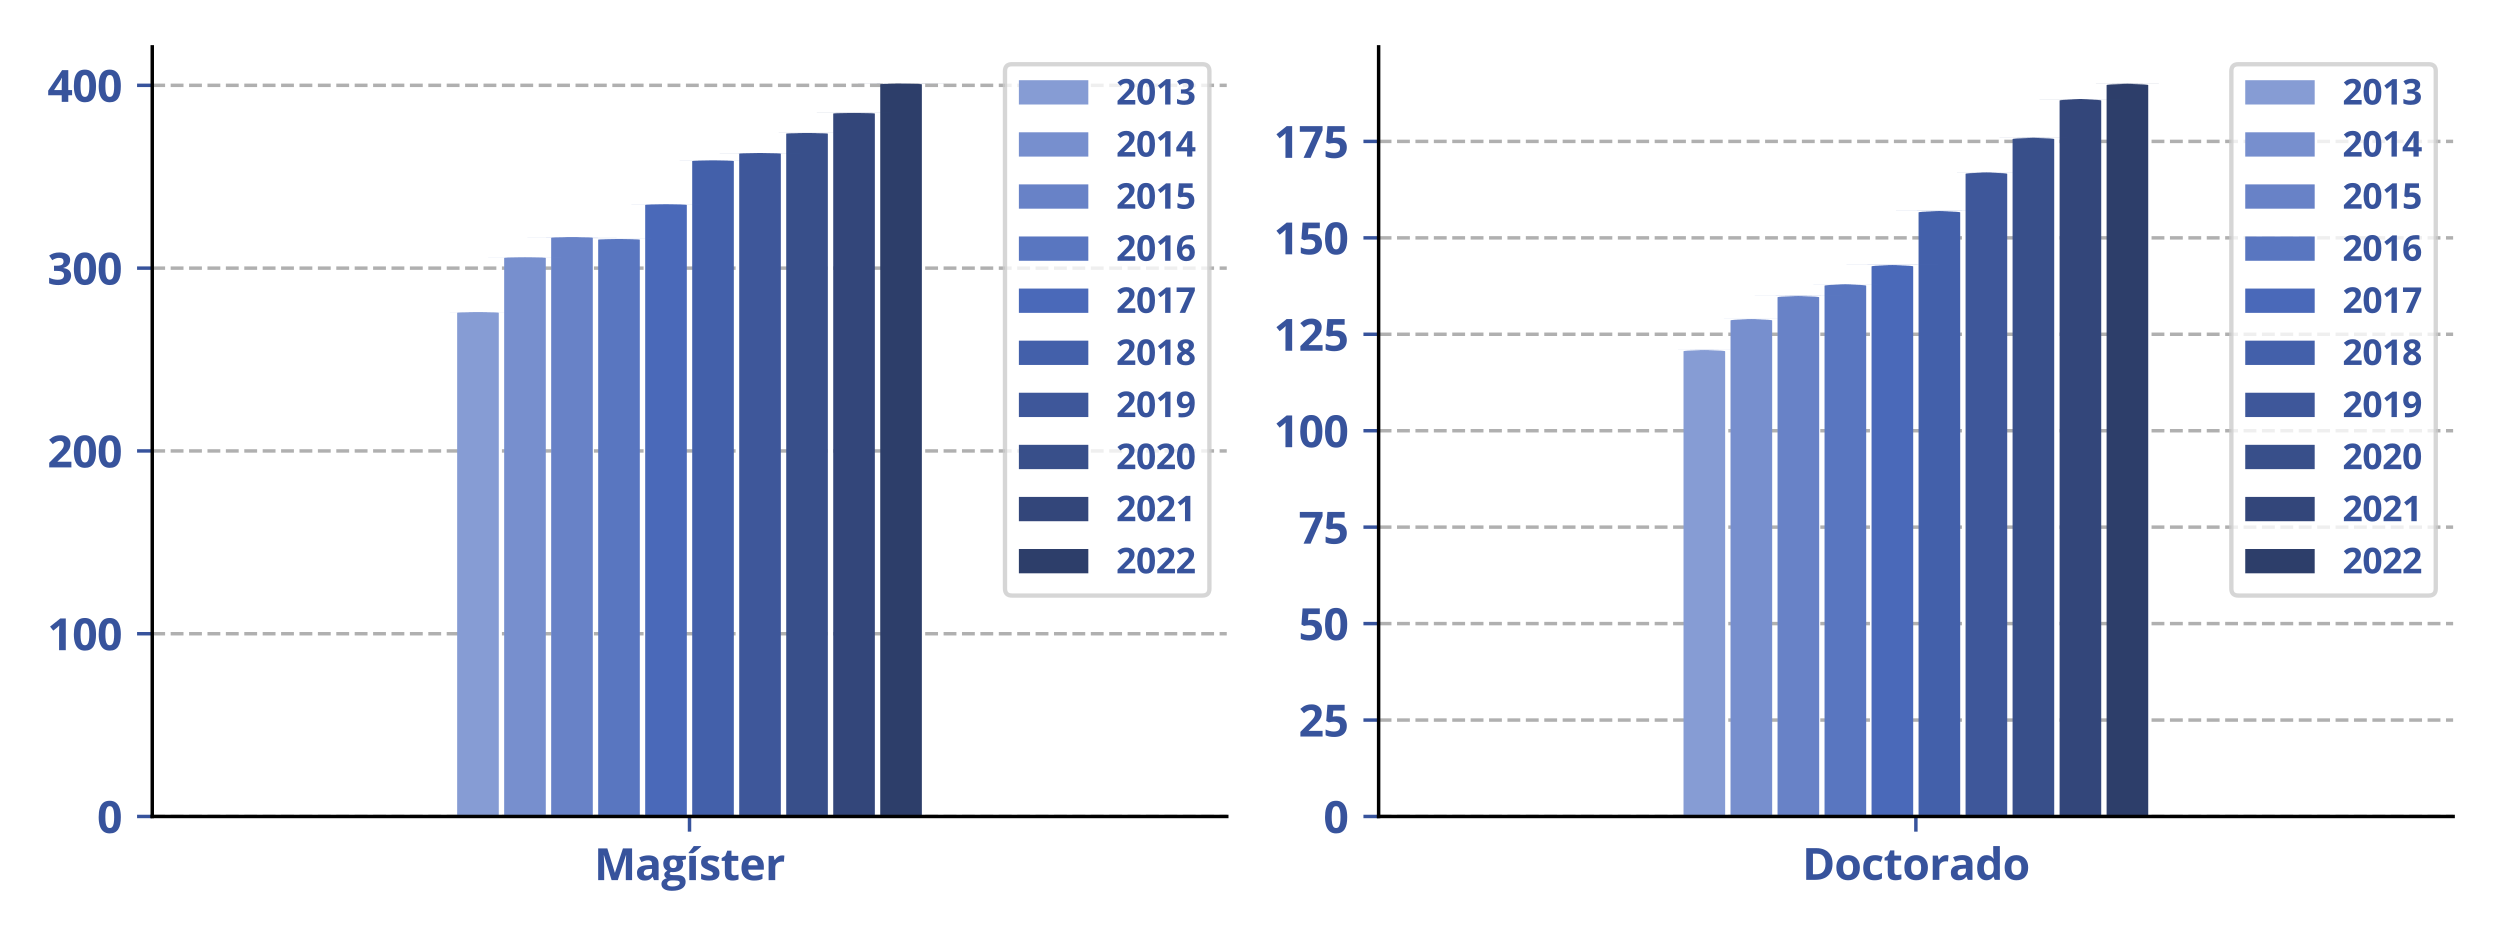 <?xml version="1.0" encoding="utf-8" standalone="no"?>
<!DOCTYPE svg PUBLIC "-//W3C//DTD SVG 1.1//EN"
  "http://www.w3.org/Graphics/SVG/1.1/DTD/svg11.dtd">
<svg xmlns:xlink="http://www.w3.org/1999/xlink" width="576pt" height="216pt" viewBox="0 0 576 216" xmlns="http://www.w3.org/2000/svg" version="1.1">
 <defs>
  <style type="text/css">*{stroke-linejoin: round; stroke-linecap: butt}</style>
 </defs>
 <g id="figure_1">
  <g id="patch_1">
   <path d="M 0 216 
L 576 216 
L 576 0 
L 0 0 
z
" style="fill: #ffffff"/>
  </g>
  <g id="axes_1">
   <g id="patch_2">
    <path d="M 35.08 188.12 
L 282.645 188.12 
L 282.645 10.8 
L 35.08 10.8 
z
" style="fill: #ffffff"/>
   </g>
   <g id="matplotlib.axis_1">
    <g id="xtick_1">
     <g id="line2d_1">
      <defs>
       <path id="mb00152fd64" d="M 0 0 
L 0 3.5 
" style="stroke: #37539c; stroke-width: 0.8"/>
      </defs>
      <g>
       <use xlink:href="#mb00152fd64" x="158.863" y="188.12" style="fill: #37539c; stroke: #37539c; stroke-width: 0.8"/>
      </g>
     </g>
     <g id="text_1">
      <!-- Magíster -->
      <g style="fill: #37539c" transform="translate(136.898 202.781) scale(0.1 -0.1)">
       <defs>
        <path id="OpenSans-Bold-4d" d="M 2509 0 
L 1409 3584 
L 1381 3584 
Q 1388 3456 1402 3198 
Q 1416 2941 1428 2650 
Q 1441 2359 1441 2125 
L 1441 0 
L 575 0 
L 575 4569 
L 1894 4569 
L 2975 1075 
L 2994 1075 
L 4141 4569 
L 5459 4569 
L 5459 0 
L 4556 0 
L 4556 2163 
Q 4556 2378 4564 2659 
Q 4572 2941 4584 3195 
Q 4597 3450 4603 3578 
L 4575 3578 
L 3397 0 
L 2509 0 
z
" transform="scale(0.016)"/>
        <path id="OpenSans-Bold-61" d="M 1931 3566 
Q 2634 3566 3009 3259 
Q 3384 2953 3384 2328 
L 3384 0 
L 2719 0 
L 2534 475 
L 2509 475 
Q 2359 288 2203 169 
Q 2047 50 1844 -6 
Q 1641 -63 1350 -63 
Q 1041 -63 795 56 
Q 550 175 409 420 
Q 269 666 269 1044 
Q 269 1600 659 1864 
Q 1050 2128 1831 2156 
L 2438 2175 
L 2438 2328 
Q 2438 2603 2294 2731 
Q 2150 2859 1894 2859 
Q 1641 2859 1397 2787 
Q 1153 2716 909 2606 
L 594 3250 
Q 872 3397 1217 3481 
Q 1563 3566 1931 3566 
z
M 2438 1619 
L 2069 1606 
Q 1606 1594 1426 1441 
Q 1247 1288 1247 1038 
Q 1247 819 1375 726 
Q 1503 634 1709 634 
Q 2016 634 2227 815 
Q 2438 997 2438 1331 
L 2438 1619 
z
" transform="scale(0.016)"/>
        <path id="OpenSans-Bold-67" d="M 1522 -1538 
Q 791 -1538 405 -1283 
Q 19 -1028 19 -569 
Q 19 -253 216 -40 
Q 413 172 794 263 
Q 647 325 537 467 
Q 428 609 428 769 
Q 428 969 543 1101 
Q 659 1234 878 1363 
Q 603 1481 442 1743 
Q 281 2006 281 2363 
Q 281 2744 448 3011 
Q 616 3278 936 3418 
Q 1256 3559 1716 3559 
Q 1813 3559 1941 3546 
Q 2069 3534 2176 3518 
Q 2284 3503 2322 3494 
L 3541 3494 
L 3541 3009 
L 2994 2869 
Q 3069 2753 3106 2622 
Q 3144 2491 3144 2344 
Q 3144 1781 2751 1467 
Q 2359 1153 1663 1153 
Q 1497 1163 1350 1178 
Q 1278 1122 1240 1059 
Q 1203 997 1203 928 
Q 1203 859 1261 814 
Q 1319 769 1436 745 
Q 1553 722 1728 722 
L 2322 722 
Q 2897 722 3198 475 
Q 3500 228 3500 -250 
Q 3500 -863 2989 -1200 
Q 2478 -1538 1522 -1538 
z
M 1563 -916 
Q 1903 -916 2148 -852 
Q 2394 -788 2525 -670 
Q 2656 -553 2656 -391 
Q 2656 -259 2579 -182 
Q 2503 -106 2348 -75 
Q 2194 -44 1953 -44 
L 1459 -44 
Q 1284 -44 1145 -100 
Q 1006 -156 925 -257 
Q 844 -359 844 -494 
Q 844 -691 1033 -803 
Q 1222 -916 1563 -916 
z
M 1716 1734 
Q 1984 1734 2109 1900 
Q 2234 2066 2234 2350 
Q 2234 2666 2104 2823 
Q 1975 2981 1716 2981 
Q 1453 2981 1322 2823 
Q 1191 2666 1191 2350 
Q 1191 2066 1320 1900 
Q 1450 1734 1716 1734 
z
" transform="scale(0.016)"/>
        <path id="OpenSans-Bold-ed" d="M 1453 0 
L 500 0 
L 500 3494 
L 1453 3494 
L 1453 0 
z
M 2203 4903 
L 2203 4838 
Q 2113 4750 1966 4622 
Q 1819 4494 1650 4355 
Q 1482 4216 1319 4089 
Q 1157 3963 1035 3878 
L 400 3878 
L 400 3963 
Q 503 4081 639 4245 
Q 775 4409 909 4584 
Q 1044 4759 1135 4903 
L 2203 4903 
z
" transform="scale(0.016)"/>
        <path id="OpenSans-Bold-73" d="M 2938 1038 
Q 2938 681 2770 436 
Q 2603 191 2272 64 
Q 1941 -63 1447 -63 
Q 1081 -63 820 -16 
Q 559 31 294 141 
L 294 928 
Q 578 800 904 717 
Q 1231 634 1478 634 
Q 1756 634 1876 717 
Q 1997 800 1997 934 
Q 1997 1022 1948 1092 
Q 1900 1163 1740 1252 
Q 1581 1341 1241 1484 
Q 913 1622 702 1762 
Q 491 1903 389 2095 
Q 288 2288 288 2584 
Q 288 3069 664 3314 
Q 1041 3559 1672 3559 
Q 1997 3559 2292 3493 
Q 2588 3428 2900 3284 
L 2613 2597 
Q 2353 2709 2123 2781 
Q 1894 2853 1656 2853 
Q 1447 2853 1340 2797 
Q 1234 2741 1234 2625 
Q 1234 2541 1289 2475 
Q 1344 2409 1501 2329 
Q 1659 2250 1966 2125 
Q 2263 2003 2481 1870 
Q 2700 1738 2819 1542 
Q 2938 1347 2938 1038 
z
" transform="scale(0.016)"/>
        <path id="OpenSans-Bold-74" d="M 1972 697 
Q 2128 697 2276 728 
Q 2425 759 2572 806 
L 2572 97 
Q 2419 28 2192 -17 
Q 1966 -63 1697 -63 
Q 1384 -63 1136 39 
Q 888 141 745 392 
Q 603 644 603 1094 
L 603 2778 
L 147 2778 
L 147 3181 
L 672 3500 
L 947 4238 
L 1556 4238 
L 1556 3494 
L 2534 3494 
L 2534 2778 
L 1556 2778 
L 1556 1094 
Q 1556 894 1670 795 
Q 1784 697 1972 697 
z
" transform="scale(0.016)"/>
        <path id="OpenSans-Bold-65" d="M 1941 3559 
Q 2425 3559 2775 3373 
Q 3125 3188 3315 2834 
Q 3506 2481 3506 1972 
L 3506 1509 
L 1253 1509 
Q 1269 1106 1495 876 
Q 1722 647 2125 647 
Q 2459 647 2737 715 
Q 3016 784 3309 922 
L 3309 184 
Q 3050 56 2767 -3 
Q 2484 -63 2081 -63 
Q 1556 -63 1151 131 
Q 747 325 517 722 
Q 288 1119 288 1722 
Q 288 2334 495 2742 
Q 703 3150 1075 3354 
Q 1447 3559 1941 3559 
z
M 1947 2881 
Q 1669 2881 1486 2703 
Q 1303 2525 1275 2144 
L 2613 2144 
Q 2609 2356 2536 2522 
Q 2463 2688 2317 2784 
Q 2172 2881 1947 2881 
z
" transform="scale(0.016)"/>
        <path id="OpenSans-Bold-72" d="M 2450 3559 
Q 2522 3559 2617 3551 
Q 2713 3544 2772 3531 
L 2700 2638 
Q 2653 2653 2567 2661 
Q 2481 2669 2419 2669 
Q 2234 2669 2061 2622 
Q 1888 2575 1750 2470 
Q 1613 2366 1533 2195 
Q 1453 2025 1453 1778 
L 1453 0 
L 500 0 
L 500 3494 
L 1222 3494 
L 1363 2906 
L 1409 2906 
Q 1513 3084 1667 3232 
Q 1822 3381 2020 3470 
Q 2219 3559 2450 3559 
z
" transform="scale(0.016)"/>
       </defs>
       <use xlink:href="#OpenSans-Bold-4d"/>
       <use xlink:href="#OpenSans-Bold-61" x="94.287"/>
       <use xlink:href="#OpenSans-Bold-67" x="154.688"/>
       <use xlink:href="#OpenSans-Bold-ed" x="211.182"/>
       <use xlink:href="#OpenSans-Bold-73" x="241.699"/>
       <use xlink:href="#OpenSans-Bold-74" x="291.406"/>
       <use xlink:href="#OpenSans-Bold-65" x="334.814"/>
       <use xlink:href="#OpenSans-Bold-72" x="393.896"/>
      </g>
     </g>
    </g>
   </g>
   <g id="matplotlib.axis_2">
    <g id="ytick_1">
     <g id="line2d_2">
      <path d="M 35.08 188.12 
L 282.645 188.12 
" clip-path="url(#p3c448abf1c)" style="fill: none; stroke-dasharray: 2.96,1.28; stroke-dashoffset: 0; stroke: #b0b0b0; stroke-width: 0.8"/>
     </g>
     <g id="line2d_3">
      <defs>
       <path id="mdb5f2d7ed2" d="M 0 0 
L -3.5 0 
" style="stroke: #37539c; stroke-width: 0.8"/>
      </defs>
      <g>
       <use xlink:href="#mdb5f2d7ed2" x="35.08" y="188.12" style="fill: #37539c; stroke: #37539c; stroke-width: 0.8"/>
      </g>
     </g>
     <g id="text_2">
      <!-- 0 -->
      <g style="fill: #37539c" transform="translate(22.363 191.919) scale(0.1 -0.1)">
       <defs>
        <path id="OpenSans-Bold-30" d="M 3425 2284 
Q 3425 1731 3339 1297 
Q 3253 863 3064 559 
Q 2875 256 2569 96 
Q 2263 -63 1825 -63 
Q 1275 -63 922 217 
Q 569 497 400 1023 
Q 231 1550 231 2284 
Q 231 3025 386 3551 
Q 541 4078 891 4359 
Q 1241 4641 1825 4641 
Q 2372 4641 2726 4361 
Q 3081 4081 3253 3554 
Q 3425 3028 3425 2284 
z
M 1191 2284 
Q 1191 1763 1248 1414 
Q 1306 1066 1443 891 
Q 1581 716 1825 716 
Q 2066 716 2205 889 
Q 2344 1063 2403 1411 
Q 2463 1759 2463 2284 
Q 2463 2806 2403 3156 
Q 2344 3506 2205 3682 
Q 2066 3859 1825 3859 
Q 1581 3859 1443 3682 
Q 1306 3506 1248 3156 
Q 1191 2806 1191 2284 
z
" transform="scale(0.016)"/>
       </defs>
       <use xlink:href="#OpenSans-Bold-30"/>
      </g>
     </g>
    </g>
    <g id="ytick_2">
     <g id="line2d_4">
      <path d="M 35.08 146.006 
L 282.645 146.006 
" clip-path="url(#p3c448abf1c)" style="fill: none; stroke-dasharray: 2.96,1.28; stroke-dashoffset: 0; stroke: #b0b0b0; stroke-width: 0.8"/>
     </g>
     <g id="line2d_5">
      <g>
       <use xlink:href="#mdb5f2d7ed2" x="35.08" y="146.006" style="fill: #37539c; stroke: #37539c; stroke-width: 0.8"/>
      </g>
     </g>
     <g id="text_3">
      <!-- 100 -->
      <g style="fill: #37539c" transform="translate(10.928 149.805) scale(0.1 -0.1)">
       <defs>
        <path id="OpenSans-Bold-31" d="M 2644 0 
L 1678 0 
L 1678 2644 
Q 1678 2753 1681 2914 
Q 1684 3075 1690 3245 
Q 1697 3416 1703 3553 
Q 1669 3513 1564 3414 
Q 1459 3316 1369 3238 
L 844 2816 
L 378 3397 
L 1850 4569 
L 2644 4569 
L 2644 0 
z
" transform="scale(0.016)"/>
       </defs>
       <use xlink:href="#OpenSans-Bold-31"/>
       <use xlink:href="#OpenSans-Bold-30" x="57.178"/>
       <use xlink:href="#OpenSans-Bold-30" x="114.355"/>
      </g>
     </g>
    </g>
    <g id="ytick_3">
     <g id="line2d_6">
      <path d="M 35.08 103.892 
L 282.645 103.892 
" clip-path="url(#p3c448abf1c)" style="fill: none; stroke-dasharray: 2.96,1.28; stroke-dashoffset: 0; stroke: #b0b0b0; stroke-width: 0.8"/>
     </g>
     <g id="line2d_7">
      <g>
       <use xlink:href="#mdb5f2d7ed2" x="35.08" y="103.892" style="fill: #37539c; stroke: #37539c; stroke-width: 0.8"/>
      </g>
     </g>
     <g id="text_4">
      <!-- 200 -->
      <g style="fill: #37539c" transform="translate(10.928 107.692) scale(0.1 -0.1)">
       <defs>
        <path id="OpenSans-Bold-32" d="M 3450 0 
L 256 0 
L 256 672 
L 1403 1831 
Q 1750 2188 1961 2427 
Q 2172 2666 2267 2862 
Q 2363 3059 2363 3284 
Q 2363 3556 2211 3692 
Q 2059 3828 1806 3828 
Q 1541 3828 1291 3706 
Q 1041 3584 769 3359 
L 244 3981 
Q 441 4150 661 4300 
Q 881 4450 1173 4542 
Q 1466 4634 1875 4634 
Q 2325 4634 2648 4471 
Q 2972 4309 3147 4029 
Q 3322 3750 3322 3397 
Q 3322 3019 3172 2706 
Q 3022 2394 2736 2087 
Q 2450 1781 2047 1409 
L 1459 856 
L 1459 813 
L 3450 813 
L 3450 0 
z
" transform="scale(0.016)"/>
       </defs>
       <use xlink:href="#OpenSans-Bold-32"/>
       <use xlink:href="#OpenSans-Bold-30" x="57.178"/>
       <use xlink:href="#OpenSans-Bold-30" x="114.355"/>
      </g>
     </g>
    </g>
    <g id="ytick_4">
     <g id="line2d_8">
      <path d="M 35.08 61.779 
L 282.645 61.779 
" clip-path="url(#p3c448abf1c)" style="fill: none; stroke-dasharray: 2.96,1.28; stroke-dashoffset: 0; stroke: #b0b0b0; stroke-width: 0.8"/>
     </g>
     <g id="line2d_9">
      <g>
       <use xlink:href="#mdb5f2d7ed2" x="35.08" y="61.779" style="fill: #37539c; stroke: #37539c; stroke-width: 0.8"/>
      </g>
     </g>
     <g id="text_5">
      <!-- 300 -->
      <g style="fill: #37539c" transform="translate(10.928 65.578) scale(0.1 -0.1)">
       <defs>
        <path id="OpenSans-Bold-33" d="M 3272 3547 
Q 3272 3231 3140 3000 
Q 3009 2769 2786 2622 
Q 2563 2475 2284 2406 
L 2284 2388 
Q 2834 2319 3120 2050 
Q 3406 1781 3406 1331 
Q 3406 931 3211 615 
Q 3016 300 2609 118 
Q 2203 -63 1563 -63 
Q 1184 -63 857 -2 
Q 531 59 244 184 
L 244 1006 
Q 538 856 859 779 
Q 1181 703 1459 703 
Q 1978 703 2186 883 
Q 2394 1063 2394 1388 
Q 2394 1578 2297 1709 
Q 2200 1841 1961 1909 
Q 1722 1978 1294 1978 
L 947 1978 
L 947 2719 
L 1300 2719 
Q 1722 2719 1942 2798 
Q 2163 2878 2242 3017 
Q 2322 3156 2322 3334 
Q 2322 3578 2172 3715 
Q 2022 3853 1672 3853 
Q 1453 3853 1273 3798 
Q 1094 3744 950 3667 
Q 806 3591 697 3519 
L 250 4184 
Q 519 4378 880 4506 
Q 1241 4634 1741 4634 
Q 2447 4634 2859 4350 
Q 3272 4066 3272 3547 
z
" transform="scale(0.016)"/>
       </defs>
       <use xlink:href="#OpenSans-Bold-33"/>
       <use xlink:href="#OpenSans-Bold-30" x="57.178"/>
       <use xlink:href="#OpenSans-Bold-30" x="114.355"/>
      </g>
     </g>
    </g>
    <g id="ytick_5">
     <g id="line2d_10">
      <path d="M 35.08 19.665 
L 282.645 19.665 
" clip-path="url(#p3c448abf1c)" style="fill: none; stroke-dasharray: 2.96,1.28; stroke-dashoffset: 0; stroke: #b0b0b0; stroke-width: 0.8"/>
     </g>
     <g id="line2d_11">
      <g>
       <use xlink:href="#mdb5f2d7ed2" x="35.08" y="19.665" style="fill: #37539c; stroke: #37539c; stroke-width: 0.8"/>
      </g>
     </g>
     <g id="text_6">
      <!-- 400 -->
      <g style="fill: #37539c" transform="translate(10.928 23.464) scale(0.1 -0.1)">
       <defs>
        <path id="OpenSans-Bold-34" d="M 3553 947 
L 3003 947 
L 3003 0 
L 2059 0 
L 2059 947 
L 109 947 
L 109 1619 
L 2113 4569 
L 3003 4569 
L 3003 1697 
L 3553 1697 
L 3553 947 
z
M 2059 1697 
L 2059 2472 
Q 2059 2581 2064 2731 
Q 2069 2881 2075 3031 
Q 2081 3181 2089 3298 
Q 2097 3416 2100 3463 
L 2075 3463 
Q 2016 3334 1950 3214 
Q 1884 3094 1797 2963 
L 959 1697 
L 2059 1697 
z
" transform="scale(0.016)"/>
       </defs>
       <use xlink:href="#OpenSans-Bold-34"/>
       <use xlink:href="#OpenSans-Bold-30" x="57.178"/>
       <use xlink:href="#OpenSans-Bold-30" x="114.355"/>
      </g>
     </g>
    </g>
   </g>
   <g id="patch_3">
    <path d="M 218.278 188.113 
L 196.926 188.113 
Q 212.398 188.113 212.398 187.945 
L 212.398 19.419 
Q 212.398 19.251 196.926 19.251 
L 218.278 19.251 
Q 202.805 19.251 202.805 19.419 
L 202.805 187.945 
Q 202.805 188.113 218.278 188.113 
z
" clip-path="url(#p3c448abf1c)" style="fill: #2d3e6a"/>
   </g>
   <g id="patch_4">
    <path d="M 207.447 188.113 
L 186.095 188.113 
Q 201.567 188.113 201.567 187.945 
L 201.567 26.157 
Q 201.567 25.989 186.095 25.989 
L 207.447 25.989 
Q 191.974 25.989 191.974 26.157 
L 191.974 187.945 
Q 191.974 188.113 207.447 188.113 
z
" clip-path="url(#p3c448abf1c)" style="fill: #33467a"/>
   </g>
   <g id="patch_5">
    <path d="M 196.616 188.113 
L 175.264 188.113 
Q 190.736 188.113 190.736 187.945 
L 190.736 30.79 
Q 190.736 30.621 175.264 30.621 
L 196.616 30.621 
Q 181.143 30.621 181.143 30.79 
L 181.143 187.945 
Q 181.143 188.113 196.616 188.113 
z
" clip-path="url(#p3c448abf1c)" style="fill: #384f8a"/>
   </g>
   <g id="patch_6">
    <path d="M 185.785 188.113 
L 164.433 188.113 
Q 179.906 188.113 179.906 187.945 
L 179.906 35.422 
Q 179.906 35.254 164.433 35.254 
L 185.785 35.254 
Q 170.312 35.254 170.312 35.422 
L 170.312 187.945 
Q 170.312 188.113 185.785 188.113 
z
" clip-path="url(#p3c448abf1c)" style="fill: #3e579a"/>
   </g>
   <g id="patch_7">
    <path d="M 174.954 188.113 
L 153.602 188.113 
Q 169.075 188.113 169.075 187.945 
L 169.075 37.107 
Q 169.075 36.938 153.602 36.938 
L 174.954 36.938 
Q 159.481 36.938 159.481 37.107 
L 159.481 187.945 
Q 159.481 188.113 174.954 188.113 
z
" clip-path="url(#p3c448abf1c)" style="fill: #4360aa"/>
   </g>
   <g id="patch_8">
    <path d="M 164.123 188.113 
L 142.771 188.113 
Q 158.244 188.113 158.244 187.945 
L 158.244 47.214 
Q 158.244 47.046 142.771 47.046 
L 164.123 47.046 
Q 148.65 47.046 148.65 47.214 
L 148.65 187.945 
Q 148.65 188.113 164.123 188.113 
z
" clip-path="url(#p3c448abf1c)" style="fill: #4a69b9"/>
   </g>
   <g id="patch_9">
    <path d="M 153.292 188.113 
L 131.94 188.113 
Q 147.413 188.113 147.413 187.945 
L 147.413 55.216 
Q 147.413 55.047 131.94 55.047 
L 153.292 55.047 
Q 137.819 55.047 137.819 55.216 
L 137.819 187.945 
Q 137.819 188.113 153.292 188.113 
z
" clip-path="url(#p3c448abf1c)" style="fill: #5976c0"/>
   </g>
   <g id="patch_10">
    <path d="M 142.461 188.113 
L 121.109 188.113 
Q 136.582 188.113 136.582 187.945 
L 136.582 54.795 
Q 136.582 54.626 121.109 54.626 
L 142.461 54.626 
Q 126.989 54.626 126.989 54.795 
L 126.989 187.945 
Q 126.989 188.113 142.461 188.113 
z
" clip-path="url(#p3c448abf1c)" style="fill: #6882c7"/>
   </g>
   <g id="patch_11">
    <path d="M 131.63 188.113 
L 110.278 188.113 
Q 125.751 188.113 125.751 187.945 
L 125.751 59.427 
Q 125.751 59.259 110.278 59.259 
L 131.63 59.259 
Q 116.158 59.259 116.158 59.427 
L 116.158 187.945 
Q 116.158 188.113 131.63 188.113 
z
" clip-path="url(#p3c448abf1c)" style="fill: #778fce"/>
   </g>
   <g id="patch_12">
    <path d="M 120.799 188.113 
L 99.447 188.113 
Q 114.92 188.113 114.92 187.945 
L 114.92 72.061 
Q 114.92 71.893 99.447 71.893 
L 120.799 71.893 
Q 105.327 71.893 105.327 72.061 
L 105.327 187.945 
Q 105.327 188.113 120.799 188.113 
z
" clip-path="url(#p3c448abf1c)" style="fill: #869cd4"/>
   </g>
   <g id="patch_13">
    <path d="M 35.08 188.12 
L 35.08 10.8 
" style="fill: none; stroke: #000000; stroke-width: 0.8; stroke-linejoin: miter; stroke-linecap: square"/>
   </g>
   <g id="patch_14">
    <path d="M 35.08 188.12 
L 282.645 188.12 
" style="fill: none; stroke: #000000; stroke-width: 0.8; stroke-linejoin: miter; stroke-linecap: square"/>
   </g>
   <g id="legend_1">
    <g id="patch_15">
     <path d="M 233.15 137.213 
L 277.045 137.213 
Q 278.645 137.213 278.645 135.613 
L 278.645 16.4 
Q 278.645 14.8 277.045 14.8 
L 233.15 14.8 
Q 231.55 14.8 231.55 16.4 
L 231.55 135.613 
Q 231.55 137.213 233.15 137.213 
z
" style="fill: #ffffff; opacity: 0.8; stroke: #cccccc; stroke-linejoin: miter"/>
    </g>
    <g id="patch_16">
     <path d="M 234.75 24.079 
L 250.75 24.079 
L 250.75 18.479 
L 234.75 18.479 
z
" style="fill: #869cd4"/>
    </g>
    <g id="text_7">
     <!-- 2013 -->
     <g style="fill: #37539c" transform="translate(257.15 24.079) scale(0.08 -0.08)">
      <use xlink:href="#OpenSans-Bold-32"/>
      <use xlink:href="#OpenSans-Bold-30" x="57.178"/>
      <use xlink:href="#OpenSans-Bold-31" x="114.355"/>
      <use xlink:href="#OpenSans-Bold-33" x="171.533"/>
     </g>
    </g>
    <g id="patch_17">
     <path d="M 234.75 36.08 
L 250.75 36.08 
L 250.75 30.48 
L 234.75 30.48 
z
" style="fill: #778fce"/>
    </g>
    <g id="text_8">
     <!-- 2014 -->
     <g style="fill: #37539c" transform="translate(257.15 36.08) scale(0.08 -0.08)">
      <use xlink:href="#OpenSans-Bold-32"/>
      <use xlink:href="#OpenSans-Bold-30" x="57.178"/>
      <use xlink:href="#OpenSans-Bold-31" x="114.355"/>
      <use xlink:href="#OpenSans-Bold-34" x="171.533"/>
     </g>
    </g>
    <g id="patch_18">
     <path d="M 234.75 48.081 
L 250.75 48.081 
L 250.75 42.481 
L 234.75 42.481 
z
" style="fill: #6882c7"/>
    </g>
    <g id="text_9">
     <!-- 2015 -->
     <g style="fill: #37539c" transform="translate(257.15 48.081) scale(0.08 -0.08)">
      <defs>
       <path id="OpenSans-Bold-35" d="M 1919 2919 
Q 2338 2919 2664 2759 
Q 2991 2600 3178 2290 
Q 3366 1981 3366 1528 
Q 3366 1034 3161 676 
Q 2956 319 2551 128 
Q 2147 -63 1544 -63 
Q 1184 -63 867 -2 
Q 550 59 313 184 
L 313 1019 
Q 550 894 883 808 
Q 1216 722 1509 722 
Q 1797 722 1994 798 
Q 2191 875 2292 1036 
Q 2394 1197 2394 1447 
Q 2394 1781 2169 1959 
Q 1944 2138 1478 2138 
Q 1300 2138 1108 2103 
Q 916 2069 788 2034 
L 403 2241 
L 575 4569 
L 3053 4569 
L 3053 3750 
L 1422 3750 
L 1338 2853 
Q 1444 2875 1569 2897 
Q 1694 2919 1919 2919 
z
" transform="scale(0.016)"/>
      </defs>
      <use xlink:href="#OpenSans-Bold-32"/>
      <use xlink:href="#OpenSans-Bold-30" x="57.178"/>
      <use xlink:href="#OpenSans-Bold-31" x="114.355"/>
      <use xlink:href="#OpenSans-Bold-35" x="171.533"/>
     </g>
    </g>
    <g id="patch_19">
     <path d="M 234.75 60.083 
L 250.75 60.083 
L 250.75 54.483 
L 234.75 54.483 
z
" style="fill: #5976c0"/>
    </g>
    <g id="text_10">
     <!-- 2016 -->
     <g style="fill: #37539c" transform="translate(257.15 60.083) scale(0.08 -0.08)">
      <defs>
       <path id="OpenSans-Bold-36" d="M 225 1941 
Q 225 2334 283 2720 
Q 341 3106 484 3448 
Q 628 3791 887 4055 
Q 1147 4319 1547 4470 
Q 1947 4622 2516 4622 
Q 2650 4622 2829 4611 
Q 3009 4600 3128 4575 
L 3128 3803 
Q 3003 3831 2861 3848 
Q 2719 3866 2578 3866 
Q 2009 3866 1698 3684 
Q 1388 3503 1261 3183 
Q 1134 2863 1113 2438 
L 1153 2438 
Q 1241 2591 1373 2709 
Q 1506 2828 1697 2898 
Q 1888 2969 2144 2969 
Q 2544 2969 2837 2798 
Q 3131 2628 3290 2306 
Q 3450 1984 3450 1522 
Q 3450 1028 3259 672 
Q 3069 316 2720 126 
Q 2372 -63 1894 -63 
Q 1544 -63 1241 57 
Q 938 178 709 425 
Q 481 672 353 1048 
Q 225 1425 225 1941 
z
M 1875 709 
Q 2159 709 2337 903 
Q 2516 1097 2516 1509 
Q 2516 1844 2361 2036 
Q 2206 2228 1894 2228 
Q 1681 2228 1520 2133 
Q 1359 2038 1271 1892 
Q 1184 1747 1184 1594 
Q 1184 1434 1228 1278 
Q 1272 1122 1359 994 
Q 1447 866 1576 787 
Q 1706 709 1875 709 
z
" transform="scale(0.016)"/>
      </defs>
      <use xlink:href="#OpenSans-Bold-32"/>
      <use xlink:href="#OpenSans-Bold-30" x="57.178"/>
      <use xlink:href="#OpenSans-Bold-31" x="114.355"/>
      <use xlink:href="#OpenSans-Bold-36" x="171.533"/>
     </g>
    </g>
    <g id="patch_20">
     <path d="M 234.75 72.084 
L 250.75 72.084 
L 250.75 66.484 
L 234.75 66.484 
z
" style="fill: #4a69b9"/>
    </g>
    <g id="text_11">
     <!-- 2017 -->
     <g style="fill: #37539c" transform="translate(257.15 72.084) scale(0.08 -0.08)">
      <defs>
       <path id="OpenSans-Bold-37" d="M 709 0 
L 2425 3756 
L 172 3756 
L 172 4569 
L 3450 4569 
L 3450 3963 
L 1722 0 
L 709 0 
z
" transform="scale(0.016)"/>
      </defs>
      <use xlink:href="#OpenSans-Bold-32"/>
      <use xlink:href="#OpenSans-Bold-30" x="57.178"/>
      <use xlink:href="#OpenSans-Bold-31" x="114.355"/>
      <use xlink:href="#OpenSans-Bold-37" x="171.533"/>
     </g>
    </g>
    <g id="patch_21">
     <path d="M 234.75 84.085 
L 250.75 84.085 
L 250.75 78.485 
L 234.75 78.485 
z
" style="fill: #4360aa"/>
    </g>
    <g id="text_12">
     <!-- 2018 -->
     <g style="fill: #37539c" transform="translate(257.15 84.085) scale(0.08 -0.08)">
      <defs>
       <path id="OpenSans-Bold-38" d="M 1831 4628 
Q 2225 4628 2558 4506 
Q 2891 4384 3091 4139 
Q 3291 3894 3291 3525 
Q 3291 3250 3183 3044 
Q 3075 2838 2890 2683 
Q 2706 2528 2472 2413 
Q 2716 2284 2934 2114 
Q 3153 1944 3292 1716 
Q 3431 1488 3431 1184 
Q 3431 803 3228 523 
Q 3025 244 2665 90 
Q 2306 -63 1831 -63 
Q 1319 -63 959 84 
Q 600 231 412 504 
Q 225 778 225 1159 
Q 225 1472 342 1703 
Q 459 1934 659 2101 
Q 859 2269 1100 2388 
Q 897 2516 730 2678 
Q 563 2841 464 3050 
Q 366 3259 366 3531 
Q 366 3894 570 4137 
Q 775 4381 1109 4504 
Q 1444 4628 1831 4628 
z
M 1119 1216 
Q 1119 969 1295 808 
Q 1472 647 1819 647 
Q 2178 647 2356 801 
Q 2534 956 2534 1209 
Q 2534 1384 2432 1515 
Q 2331 1647 2178 1751 
Q 2025 1856 1869 1947 
L 1784 1991 
Q 1584 1900 1436 1787 
Q 1288 1675 1203 1534 
Q 1119 1394 1119 1216 
z
M 1825 3922 
Q 1588 3922 1431 3800 
Q 1275 3678 1275 3456 
Q 1275 3300 1351 3183 
Q 1428 3066 1554 2978 
Q 1681 2891 1831 2816 
Q 1975 2884 2100 2968 
Q 2225 3053 2303 3172 
Q 2381 3291 2381 3456 
Q 2381 3678 2223 3800 
Q 2066 3922 1825 3922 
z
" transform="scale(0.016)"/>
      </defs>
      <use xlink:href="#OpenSans-Bold-32"/>
      <use xlink:href="#OpenSans-Bold-30" x="57.178"/>
      <use xlink:href="#OpenSans-Bold-31" x="114.355"/>
      <use xlink:href="#OpenSans-Bold-38" x="171.533"/>
     </g>
    </g>
    <g id="patch_22">
     <path d="M 234.75 96.086 
L 250.75 96.086 
L 250.75 90.486 
L 234.75 90.486 
z
" style="fill: #3e579a"/>
    </g>
    <g id="text_13">
     <!-- 2019 -->
     <g style="fill: #37539c" transform="translate(257.15 96.086) scale(0.08 -0.08)">
      <defs>
       <path id="OpenSans-Bold-39" d="M 3431 2619 
Q 3431 2225 3373 1837 
Q 3316 1450 3172 1108 
Q 3028 766 2768 502 
Q 2509 238 2109 87 
Q 1709 -63 1141 -63 
Q 1006 -63 825 -52 
Q 644 -41 525 -19 
L 525 756 
Q 650 725 790 708 
Q 931 691 1075 691 
Q 1647 691 1958 872 
Q 2269 1053 2395 1375 
Q 2522 1697 2541 2119 
L 2503 2119 
Q 2413 1969 2289 1848 
Q 2166 1728 1975 1658 
Q 1784 1588 1491 1588 
Q 1100 1588 811 1758 
Q 522 1928 364 2251 
Q 206 2575 206 3034 
Q 206 3531 395 3886 
Q 584 4241 934 4431 
Q 1284 4622 1759 4622 
Q 2109 4622 2412 4501 
Q 2716 4381 2945 4134 
Q 3175 3888 3303 3509 
Q 3431 3131 3431 2619 
z
M 1778 3847 
Q 1497 3847 1319 3653 
Q 1141 3459 1141 3047 
Q 1141 2716 1294 2522 
Q 1447 2328 1759 2328 
Q 1975 2328 2134 2423 
Q 2294 2519 2383 2664 
Q 2472 2809 2472 2963 
Q 2472 3122 2428 3278 
Q 2384 3434 2296 3562 
Q 2209 3691 2079 3769 
Q 1950 3847 1778 3847 
z
" transform="scale(0.016)"/>
      </defs>
      <use xlink:href="#OpenSans-Bold-32"/>
      <use xlink:href="#OpenSans-Bold-30" x="57.178"/>
      <use xlink:href="#OpenSans-Bold-31" x="114.355"/>
      <use xlink:href="#OpenSans-Bold-39" x="171.533"/>
     </g>
    </g>
    <g id="patch_23">
     <path d="M 234.75 108.088 
L 250.75 108.088 
L 250.75 102.487 
L 234.75 102.487 
z
" style="fill: #384f8a"/>
    </g>
    <g id="text_14">
     <!-- 2020 -->
     <g style="fill: #37539c" transform="translate(257.15 108.088) scale(0.08 -0.08)">
      <use xlink:href="#OpenSans-Bold-32"/>
      <use xlink:href="#OpenSans-Bold-30" x="57.178"/>
      <use xlink:href="#OpenSans-Bold-32" x="114.355"/>
      <use xlink:href="#OpenSans-Bold-30" x="171.533"/>
     </g>
    </g>
    <g id="patch_24">
     <path d="M 234.75 120.089 
L 250.75 120.089 
L 250.75 114.489 
L 234.75 114.489 
z
" style="fill: #33467a"/>
    </g>
    <g id="text_15">
     <!-- 2021 -->
     <g style="fill: #37539c" transform="translate(257.15 120.089) scale(0.08 -0.08)">
      <use xlink:href="#OpenSans-Bold-32"/>
      <use xlink:href="#OpenSans-Bold-30" x="57.178"/>
      <use xlink:href="#OpenSans-Bold-32" x="114.355"/>
      <use xlink:href="#OpenSans-Bold-31" x="171.533"/>
     </g>
    </g>
    <g id="patch_25">
     <path d="M 234.75 132.09 
L 250.75 132.09 
L 250.75 126.49 
L 234.75 126.49 
z
" style="fill: #2d3e6a"/>
    </g>
    <g id="text_16">
     <!-- 2022 -->
     <g style="fill: #37539c" transform="translate(257.15 132.09) scale(0.08 -0.08)">
      <use xlink:href="#OpenSans-Bold-32"/>
      <use xlink:href="#OpenSans-Bold-30" x="57.178"/>
      <use xlink:href="#OpenSans-Bold-32" x="114.355"/>
      <use xlink:href="#OpenSans-Bold-32" x="171.533"/>
     </g>
    </g>
   </g>
  </g>
  <g id="axes_2">
   <g id="patch_26">
    <path d="M 317.635 188.12 
L 565.2 188.12 
L 565.2 10.8 
L 317.635 10.8 
z
" style="fill: #ffffff"/>
   </g>
   <g id="matplotlib.axis_3">
    <g id="xtick_2">
     <g id="line2d_12">
      <g>
       <use xlink:href="#mb00152fd64" x="441.418" y="188.12" style="fill: #37539c; stroke: #37539c; stroke-width: 0.8"/>
      </g>
     </g>
     <g id="text_17">
      <!-- Doctorado -->
      <g style="fill: #37539c" transform="translate(415.232 202.718) scale(0.1 -0.1)">
       <defs>
        <path id="OpenSans-Bold-44" d="M 4366 2328 
Q 4366 1556 4070 1039 
Q 3775 522 3215 261 
Q 2656 0 1869 0 
L 575 0 
L 575 4569 
L 2009 4569 
Q 2728 4569 3256 4314 
Q 3784 4059 4075 3561 
Q 4366 3063 4366 2328 
z
M 3359 2303 
Q 3359 2809 3211 3136 
Q 3063 3463 2773 3619 
Q 2484 3775 2059 3775 
L 1544 3775 
L 1544 800 
L 1959 800 
Q 2669 800 3014 1178 
Q 3359 1556 3359 2303 
z
" transform="scale(0.016)"/>
        <path id="OpenSans-Bold-6f" d="M 3675 1753 
Q 3675 1316 3558 978 
Q 3441 641 3217 408 
Q 2994 175 2680 56 
Q 2366 -63 1972 -63 
Q 1603 -63 1295 56 
Q 988 175 761 408 
Q 534 641 411 978 
Q 288 1316 288 1753 
Q 288 2334 494 2737 
Q 700 3141 1081 3350 
Q 1463 3559 1991 3559 
Q 2481 3559 2861 3350 
Q 3241 3141 3458 2737 
Q 3675 2334 3675 1753 
z
M 1259 1753 
Q 1259 1409 1334 1175 
Q 1409 941 1568 822 
Q 1728 703 1984 703 
Q 2238 703 2395 822 
Q 2553 941 2626 1175 
Q 2700 1409 2700 1753 
Q 2700 2100 2626 2329 
Q 2553 2559 2393 2675 
Q 2234 2791 1978 2791 
Q 1600 2791 1429 2531 
Q 1259 2272 1259 1753 
z
" transform="scale(0.016)"/>
        <path id="OpenSans-Bold-63" d="M 1919 -63 
Q 1400 -63 1034 126 
Q 669 316 478 712 
Q 288 1109 288 1728 
Q 288 2369 505 2773 
Q 722 3178 1108 3368 
Q 1494 3559 2003 3559 
Q 2366 3559 2630 3489 
Q 2894 3419 3091 3322 
L 2809 2584 
Q 2584 2675 2390 2733 
Q 2197 2791 2003 2791 
Q 1753 2791 1587 2673 
Q 1422 2556 1340 2322 
Q 1259 2088 1259 1734 
Q 1259 1388 1346 1159 
Q 1434 931 1600 820 
Q 1766 709 2003 709 
Q 2300 709 2531 789 
Q 2763 869 2981 1013 
L 2981 197 
Q 2763 59 2523 -2 
Q 2284 -63 1919 -63 
z
" transform="scale(0.016)"/>
        <path id="OpenSans-Bold-64" d="M 1606 -63 
Q 1022 -63 655 395 
Q 288 853 288 1741 
Q 288 2638 659 3098 
Q 1031 3559 1631 3559 
Q 1881 3559 2072 3490 
Q 2263 3422 2402 3306 
Q 2541 3191 2638 3047 
L 2669 3047 
Q 2650 3147 2623 3342 
Q 2597 3538 2597 3744 
L 2597 4863 
L 3553 4863 
L 3553 0 
L 2822 0 
L 2638 453 
L 2597 453 
Q 2506 309 2370 192 
Q 2234 75 2046 6 
Q 1859 -63 1606 -63 
z
M 1941 697 
Q 2331 697 2492 930 
Q 2653 1163 2663 1631 
L 2663 1734 
Q 2663 2244 2506 2514 
Q 2350 2784 1925 2784 
Q 1609 2784 1431 2512 
Q 1253 2241 1253 1728 
Q 1253 1216 1433 956 
Q 1613 697 1941 697 
z
" transform="scale(0.016)"/>
       </defs>
       <use xlink:href="#OpenSans-Bold-44"/>
       <use xlink:href="#OpenSans-Bold-6f" x="74.023"/>
       <use xlink:href="#OpenSans-Bold-63" x="135.938"/>
       <use xlink:href="#OpenSans-Bold-74" x="187.354"/>
       <use xlink:href="#OpenSans-Bold-6f" x="230.762"/>
       <use xlink:href="#OpenSans-Bold-72" x="292.676"/>
       <use xlink:href="#OpenSans-Bold-61" x="338.086"/>
       <use xlink:href="#OpenSans-Bold-64" x="398.486"/>
       <use xlink:href="#OpenSans-Bold-6f" x="461.768"/>
      </g>
     </g>
    </g>
   </g>
   <g id="matplotlib.axis_4">
    <g id="ytick_6">
     <g id="line2d_13">
      <path d="M 317.635 188.12 
L 565.2 188.12 
" clip-path="url(#p2130097382)" style="fill: none; stroke-dasharray: 2.96,1.28; stroke-dashoffset: 0; stroke: #b0b0b0; stroke-width: 0.8"/>
     </g>
     <g id="line2d_14">
      <g>
       <use xlink:href="#mdb5f2d7ed2" x="317.635" y="188.12" style="fill: #37539c; stroke: #37539c; stroke-width: 0.8"/>
      </g>
     </g>
     <g id="text_18">
      <!-- 0 -->
      <g style="fill: #37539c" transform="translate(304.918 191.919) scale(0.1 -0.1)">
       <use xlink:href="#OpenSans-Bold-30"/>
      </g>
     </g>
    </g>
    <g id="ytick_7">
     <g id="line2d_15">
      <path d="M 317.635 165.899 
L 565.2 165.899 
" clip-path="url(#p2130097382)" style="fill: none; stroke-dasharray: 2.96,1.28; stroke-dashoffset: 0; stroke: #b0b0b0; stroke-width: 0.8"/>
     </g>
     <g id="line2d_16">
      <g>
       <use xlink:href="#mdb5f2d7ed2" x="317.635" y="165.899" style="fill: #37539c; stroke: #37539c; stroke-width: 0.8"/>
      </g>
     </g>
     <g id="text_19">
      <!-- 25 -->
      <g style="fill: #37539c" transform="translate(299.201 169.699) scale(0.1 -0.1)">
       <use xlink:href="#OpenSans-Bold-32"/>
       <use xlink:href="#OpenSans-Bold-35" x="57.178"/>
      </g>
     </g>
    </g>
    <g id="ytick_8">
     <g id="line2d_17">
      <path d="M 317.635 143.679 
L 565.2 143.679 
" clip-path="url(#p2130097382)" style="fill: none; stroke-dasharray: 2.96,1.28; stroke-dashoffset: 0; stroke: #b0b0b0; stroke-width: 0.8"/>
     </g>
     <g id="line2d_18">
      <g>
       <use xlink:href="#mdb5f2d7ed2" x="317.635" y="143.679" style="fill: #37539c; stroke: #37539c; stroke-width: 0.8"/>
      </g>
     </g>
     <g id="text_20">
      <!-- 50 -->
      <g style="fill: #37539c" transform="translate(299.201 147.478) scale(0.1 -0.1)">
       <use xlink:href="#OpenSans-Bold-35"/>
       <use xlink:href="#OpenSans-Bold-30" x="57.178"/>
      </g>
     </g>
    </g>
    <g id="ytick_9">
     <g id="line2d_19">
      <path d="M 317.635 121.458 
L 565.2 121.458 
" clip-path="url(#p2130097382)" style="fill: none; stroke-dasharray: 2.96,1.28; stroke-dashoffset: 0; stroke: #b0b0b0; stroke-width: 0.8"/>
     </g>
     <g id="line2d_20">
      <g>
       <use xlink:href="#mdb5f2d7ed2" x="317.635" y="121.458" style="fill: #37539c; stroke: #37539c; stroke-width: 0.8"/>
      </g>
     </g>
     <g id="text_21">
      <!-- 75 -->
      <g style="fill: #37539c" transform="translate(299.201 125.258) scale(0.1 -0.1)">
       <use xlink:href="#OpenSans-Bold-37"/>
       <use xlink:href="#OpenSans-Bold-35" x="57.178"/>
      </g>
     </g>
    </g>
    <g id="ytick_10">
     <g id="line2d_21">
      <path d="M 317.635 99.238 
L 565.2 99.238 
" clip-path="url(#p2130097382)" style="fill: none; stroke-dasharray: 2.96,1.28; stroke-dashoffset: 0; stroke: #b0b0b0; stroke-width: 0.8"/>
     </g>
     <g id="line2d_22">
      <g>
       <use xlink:href="#mdb5f2d7ed2" x="317.635" y="99.238" style="fill: #37539c; stroke: #37539c; stroke-width: 0.8"/>
      </g>
     </g>
     <g id="text_22">
      <!-- 100 -->
      <g style="fill: #37539c" transform="translate(293.483 103.037) scale(0.1 -0.1)">
       <use xlink:href="#OpenSans-Bold-31"/>
       <use xlink:href="#OpenSans-Bold-30" x="57.178"/>
       <use xlink:href="#OpenSans-Bold-30" x="114.355"/>
      </g>
     </g>
    </g>
    <g id="ytick_11">
     <g id="line2d_23">
      <path d="M 317.635 77.017 
L 565.2 77.017 
" clip-path="url(#p2130097382)" style="fill: none; stroke-dasharray: 2.96,1.28; stroke-dashoffset: 0; stroke: #b0b0b0; stroke-width: 0.8"/>
     </g>
     <g id="line2d_24">
      <g>
       <use xlink:href="#mdb5f2d7ed2" x="317.635" y="77.017" style="fill: #37539c; stroke: #37539c; stroke-width: 0.8"/>
      </g>
     </g>
     <g id="text_23">
      <!-- 125 -->
      <g style="fill: #37539c" transform="translate(293.483 80.816) scale(0.1 -0.1)">
       <use xlink:href="#OpenSans-Bold-31"/>
       <use xlink:href="#OpenSans-Bold-32" x="57.178"/>
       <use xlink:href="#OpenSans-Bold-35" x="114.355"/>
      </g>
     </g>
    </g>
    <g id="ytick_12">
     <g id="line2d_25">
      <path d="M 317.635 54.797 
L 565.2 54.797 
" clip-path="url(#p2130097382)" style="fill: none; stroke-dasharray: 2.96,1.28; stroke-dashoffset: 0; stroke: #b0b0b0; stroke-width: 0.8"/>
     </g>
     <g id="line2d_26">
      <g>
       <use xlink:href="#mdb5f2d7ed2" x="317.635" y="54.797" style="fill: #37539c; stroke: #37539c; stroke-width: 0.8"/>
      </g>
     </g>
     <g id="text_24">
      <!-- 150 -->
      <g style="fill: #37539c" transform="translate(293.483 58.596) scale(0.1 -0.1)">
       <use xlink:href="#OpenSans-Bold-31"/>
       <use xlink:href="#OpenSans-Bold-35" x="57.178"/>
       <use xlink:href="#OpenSans-Bold-30" x="114.355"/>
      </g>
     </g>
    </g>
    <g id="ytick_13">
     <g id="line2d_27">
      <path d="M 317.635 32.576 
L 565.2 32.576 
" clip-path="url(#p2130097382)" style="fill: none; stroke-dasharray: 2.96,1.28; stroke-dashoffset: 0; stroke: #b0b0b0; stroke-width: 0.8"/>
     </g>
     <g id="line2d_28">
      <g>
       <use xlink:href="#mdb5f2d7ed2" x="317.635" y="32.576" style="fill: #37539c; stroke: #37539c; stroke-width: 0.8"/>
      </g>
     </g>
     <g id="text_25">
      <!-- 175 -->
      <g style="fill: #37539c" transform="translate(293.483 36.375) scale(0.1 -0.1)">
       <use xlink:href="#OpenSans-Bold-31"/>
       <use xlink:href="#OpenSans-Bold-37" x="57.178"/>
       <use xlink:href="#OpenSans-Bold-35" x="114.355"/>
      </g>
     </g>
    </g>
   </g>
   <g id="patch_27">
    <path d="M 500.833 188.106 
L 479.481 188.106 
Q 494.953 188.106 494.953 187.75 
L 494.953 19.614 
Q 494.953 19.258 479.481 19.258 
L 500.833 19.258 
Q 485.36 19.258 485.36 19.614 
L 485.36 187.75 
Q 485.36 188.106 500.833 188.106 
z
" clip-path="url(#p2130097382)" style="fill: #2d3e6a"/>
   </g>
   <g id="patch_28">
    <path d="M 490.002 188.106 
L 468.65 188.106 
Q 484.122 188.106 484.122 187.75 
L 484.122 23.169 
Q 484.122 22.813 468.65 22.813 
L 490.002 22.813 
Q 474.529 22.813 474.529 23.169 
L 474.529 187.75 
Q 474.529 188.106 490.002 188.106 
z
" clip-path="url(#p2130097382)" style="fill: #33467a"/>
   </g>
   <g id="patch_29">
    <path d="M 479.171 188.106 
L 457.819 188.106 
Q 473.291 188.106 473.291 187.75 
L 473.291 32.057 
Q 473.291 31.702 457.819 31.702 
L 479.171 31.702 
Q 463.698 31.702 463.698 32.057 
L 463.698 187.75 
Q 463.698 188.106 479.171 188.106 
z
" clip-path="url(#p2130097382)" style="fill: #384f8a"/>
   </g>
   <g id="patch_30">
    <path d="M 468.34 188.106 
L 446.988 188.106 
Q 462.461 188.106 462.461 187.75 
L 462.461 40.056 
Q 462.461 39.701 446.988 39.701 
L 468.34 39.701 
Q 452.867 39.701 452.867 40.056 
L 452.867 187.75 
Q 452.867 188.106 468.34 188.106 
z
" clip-path="url(#p2130097382)" style="fill: #3e579a"/>
   </g>
   <g id="patch_31">
    <path d="M 457.509 188.106 
L 436.157 188.106 
Q 451.63 188.106 451.63 187.75 
L 451.63 48.945 
Q 451.63 48.589 436.157 48.589 
L 457.509 48.589 
Q 442.036 48.589 442.036 48.945 
L 442.036 187.75 
Q 442.036 188.106 457.509 188.106 
z
" clip-path="url(#p2130097382)" style="fill: #4360aa"/>
   </g>
   <g id="patch_32">
    <path d="M 446.678 188.106 
L 425.326 188.106 
Q 440.799 188.106 440.799 187.75 
L 440.799 61.388 
Q 440.799 61.033 425.326 61.033 
L 446.678 61.033 
Q 431.205 61.033 431.205 61.388 
L 431.205 187.75 
Q 431.205 188.106 446.678 188.106 
z
" clip-path="url(#p2130097382)" style="fill: #4a69b9"/>
   </g>
   <g id="patch_33">
    <path d="M 435.847 188.106 
L 414.495 188.106 
Q 429.968 188.106 429.968 187.75 
L 429.968 65.832 
Q 429.968 65.477 414.495 65.477 
L 435.847 65.477 
Q 420.374 65.477 420.374 65.832 
L 420.374 187.75 
Q 420.374 188.106 435.847 188.106 
z
" clip-path="url(#p2130097382)" style="fill: #5976c0"/>
   </g>
   <g id="patch_34">
    <path d="M 425.016 188.106 
L 403.664 188.106 
Q 419.137 188.106 419.137 187.75 
L 419.137 68.499 
Q 419.137 68.143 403.664 68.143 
L 425.016 68.143 
Q 409.544 68.143 409.544 68.499 
L 409.544 187.75 
Q 409.544 188.106 425.016 188.106 
z
" clip-path="url(#p2130097382)" style="fill: #6882c7"/>
   </g>
   <g id="patch_35">
    <path d="M 414.185 188.106 
L 392.833 188.106 
Q 408.306 188.106 408.306 187.75 
L 408.306 73.832 
Q 408.306 73.476 392.833 73.476 
L 414.185 73.476 
Q 398.713 73.476 398.713 73.832 
L 398.713 187.75 
Q 398.713 188.106 414.185 188.106 
z
" clip-path="url(#p2130097382)" style="fill: #778fce"/>
   </g>
   <g id="patch_36">
    <path d="M 403.354 188.106 
L 382.002 188.106 
Q 397.475 188.106 397.475 187.75 
L 397.475 80.942 
Q 397.475 80.587 382.002 80.587 
L 403.354 80.587 
Q 387.882 80.587 387.882 80.942 
L 387.882 187.75 
Q 387.882 188.106 403.354 188.106 
z
" clip-path="url(#p2130097382)" style="fill: #869cd4"/>
   </g>
   <g id="patch_37">
    <path d="M 317.635 188.12 
L 317.635 10.8 
" style="fill: none; stroke: #000000; stroke-width: 0.8; stroke-linejoin: miter; stroke-linecap: square"/>
   </g>
   <g id="patch_38">
    <path d="M 317.635 188.12 
L 565.2 188.12 
" style="fill: none; stroke: #000000; stroke-width: 0.8; stroke-linejoin: miter; stroke-linecap: square"/>
   </g>
   <g id="legend_2">
    <g id="patch_39">
     <path d="M 515.705 137.213 
L 559.6 137.213 
Q 561.2 137.213 561.2 135.613 
L 561.2 16.4 
Q 561.2 14.8 559.6 14.8 
L 515.705 14.8 
Q 514.105 14.8 514.105 16.4 
L 514.105 135.613 
Q 514.105 137.213 515.705 137.213 
z
" style="fill: #ffffff; opacity: 0.8; stroke: #cccccc; stroke-linejoin: miter"/>
    </g>
    <g id="patch_40">
     <path d="M 517.305 24.079 
L 533.305 24.079 
L 533.305 18.479 
L 517.305 18.479 
z
" style="fill: #869cd4"/>
    </g>
    <g id="text_26">
     <!-- 2013 -->
     <g style="fill: #37539c" transform="translate(539.705 24.079) scale(0.08 -0.08)">
      <use xlink:href="#OpenSans-Bold-32"/>
      <use xlink:href="#OpenSans-Bold-30" x="57.178"/>
      <use xlink:href="#OpenSans-Bold-31" x="114.355"/>
      <use xlink:href="#OpenSans-Bold-33" x="171.533"/>
     </g>
    </g>
    <g id="patch_41">
     <path d="M 517.305 36.08 
L 533.305 36.08 
L 533.305 30.48 
L 517.305 30.48 
z
" style="fill: #778fce"/>
    </g>
    <g id="text_27">
     <!-- 2014 -->
     <g style="fill: #37539c" transform="translate(539.705 36.08) scale(0.08 -0.08)">
      <use xlink:href="#OpenSans-Bold-32"/>
      <use xlink:href="#OpenSans-Bold-30" x="57.178"/>
      <use xlink:href="#OpenSans-Bold-31" x="114.355"/>
      <use xlink:href="#OpenSans-Bold-34" x="171.533"/>
     </g>
    </g>
    <g id="patch_42">
     <path d="M 517.305 48.081 
L 533.305 48.081 
L 533.305 42.481 
L 517.305 42.481 
z
" style="fill: #6882c7"/>
    </g>
    <g id="text_28">
     <!-- 2015 -->
     <g style="fill: #37539c" transform="translate(539.705 48.081) scale(0.08 -0.08)">
      <use xlink:href="#OpenSans-Bold-32"/>
      <use xlink:href="#OpenSans-Bold-30" x="57.178"/>
      <use xlink:href="#OpenSans-Bold-31" x="114.355"/>
      <use xlink:href="#OpenSans-Bold-35" x="171.533"/>
     </g>
    </g>
    <g id="patch_43">
     <path d="M 517.305 60.083 
L 533.305 60.083 
L 533.305 54.483 
L 517.305 54.483 
z
" style="fill: #5976c0"/>
    </g>
    <g id="text_29">
     <!-- 2016 -->
     <g style="fill: #37539c" transform="translate(539.705 60.083) scale(0.08 -0.08)">
      <use xlink:href="#OpenSans-Bold-32"/>
      <use xlink:href="#OpenSans-Bold-30" x="57.178"/>
      <use xlink:href="#OpenSans-Bold-31" x="114.355"/>
      <use xlink:href="#OpenSans-Bold-36" x="171.533"/>
     </g>
    </g>
    <g id="patch_44">
     <path d="M 517.305 72.084 
L 533.305 72.084 
L 533.305 66.484 
L 517.305 66.484 
z
" style="fill: #4a69b9"/>
    </g>
    <g id="text_30">
     <!-- 2017 -->
     <g style="fill: #37539c" transform="translate(539.705 72.084) scale(0.08 -0.08)">
      <use xlink:href="#OpenSans-Bold-32"/>
      <use xlink:href="#OpenSans-Bold-30" x="57.178"/>
      <use xlink:href="#OpenSans-Bold-31" x="114.355"/>
      <use xlink:href="#OpenSans-Bold-37" x="171.533"/>
     </g>
    </g>
    <g id="patch_45">
     <path d="M 517.305 84.085 
L 533.305 84.085 
L 533.305 78.485 
L 517.305 78.485 
z
" style="fill: #4360aa"/>
    </g>
    <g id="text_31">
     <!-- 2018 -->
     <g style="fill: #37539c" transform="translate(539.705 84.085) scale(0.08 -0.08)">
      <use xlink:href="#OpenSans-Bold-32"/>
      <use xlink:href="#OpenSans-Bold-30" x="57.178"/>
      <use xlink:href="#OpenSans-Bold-31" x="114.355"/>
      <use xlink:href="#OpenSans-Bold-38" x="171.533"/>
     </g>
    </g>
    <g id="patch_46">
     <path d="M 517.305 96.086 
L 533.305 96.086 
L 533.305 90.486 
L 517.305 90.486 
z
" style="fill: #3e579a"/>
    </g>
    <g id="text_32">
     <!-- 2019 -->
     <g style="fill: #37539c" transform="translate(539.705 96.086) scale(0.08 -0.08)">
      <use xlink:href="#OpenSans-Bold-32"/>
      <use xlink:href="#OpenSans-Bold-30" x="57.178"/>
      <use xlink:href="#OpenSans-Bold-31" x="114.355"/>
      <use xlink:href="#OpenSans-Bold-39" x="171.533"/>
     </g>
    </g>
    <g id="patch_47">
     <path d="M 517.305 108.088 
L 533.305 108.088 
L 533.305 102.487 
L 517.305 102.487 
z
" style="fill: #384f8a"/>
    </g>
    <g id="text_33">
     <!-- 2020 -->
     <g style="fill: #37539c" transform="translate(539.705 108.088) scale(0.08 -0.08)">
      <use xlink:href="#OpenSans-Bold-32"/>
      <use xlink:href="#OpenSans-Bold-30" x="57.178"/>
      <use xlink:href="#OpenSans-Bold-32" x="114.355"/>
      <use xlink:href="#OpenSans-Bold-30" x="171.533"/>
     </g>
    </g>
    <g id="patch_48">
     <path d="M 517.305 120.089 
L 533.305 120.089 
L 533.305 114.489 
L 517.305 114.489 
z
" style="fill: #33467a"/>
    </g>
    <g id="text_34">
     <!-- 2021 -->
     <g style="fill: #37539c" transform="translate(539.705 120.089) scale(0.08 -0.08)">
      <use xlink:href="#OpenSans-Bold-32"/>
      <use xlink:href="#OpenSans-Bold-30" x="57.178"/>
      <use xlink:href="#OpenSans-Bold-32" x="114.355"/>
      <use xlink:href="#OpenSans-Bold-31" x="171.533"/>
     </g>
    </g>
    <g id="patch_49">
     <path d="M 517.305 132.09 
L 533.305 132.09 
L 533.305 126.49 
L 517.305 126.49 
z
" style="fill: #2d3e6a"/>
    </g>
    <g id="text_35">
     <!-- 2022 -->
     <g style="fill: #37539c" transform="translate(539.705 132.09) scale(0.08 -0.08)">
      <use xlink:href="#OpenSans-Bold-32"/>
      <use xlink:href="#OpenSans-Bold-30" x="57.178"/>
      <use xlink:href="#OpenSans-Bold-32" x="114.355"/>
      <use xlink:href="#OpenSans-Bold-32" x="171.533"/>
     </g>
    </g>
   </g>
  </g>
 </g>
 <defs>
  <clipPath id="p3c448abf1c">
   <rect x="35.08" y="10.8" width="247.565" height="177.32"/>
  </clipPath>
  <clipPath id="p2130097382">
   <rect x="317.635" y="10.8" width="247.565" height="177.32"/>
  </clipPath>
 </defs>
</svg>
